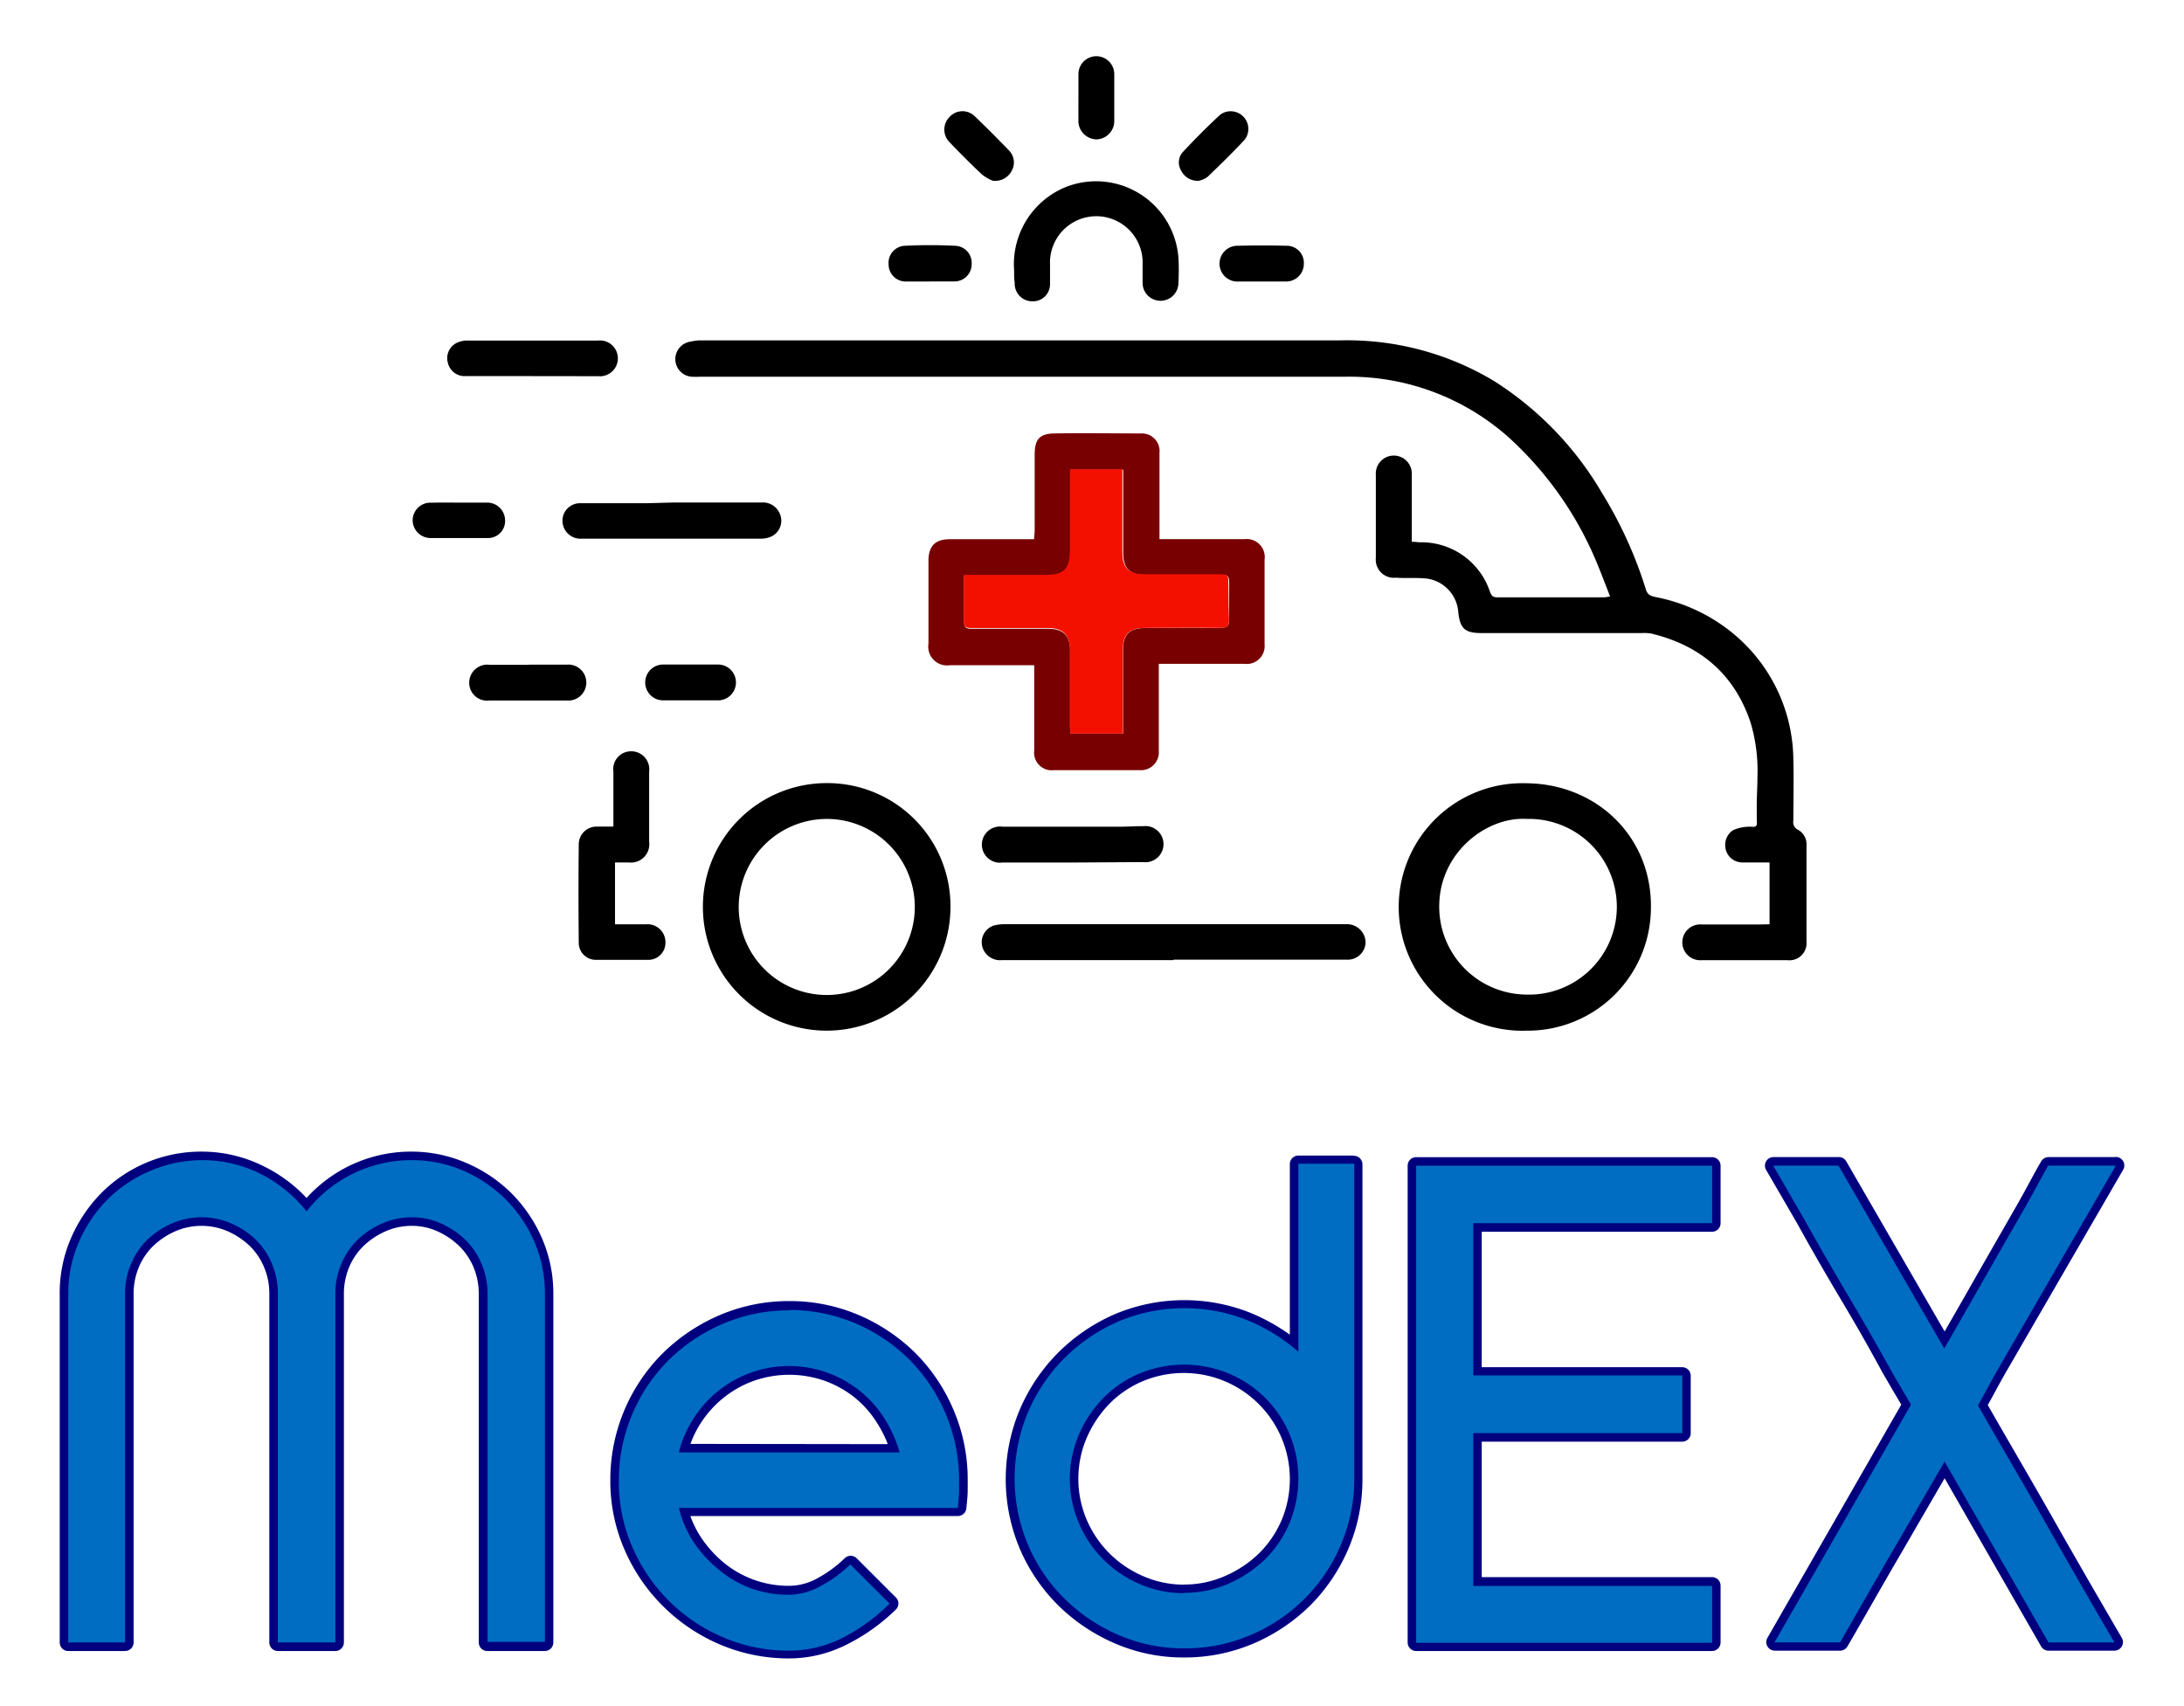 <svg xmlns="http://www.w3.org/2000/svg" viewBox="0 0 256 200"><defs><style>.cls-1{fill:#780000;}.cls-2{fill:#f31000;}.cls-3{fill:#006dc2;}.cls-4{fill:#00007f;}</style></defs><g id="Vehicle"><path d="M207.42,108.35V101.1c-1.07,0-2.13,0-3.18,0a2,2,0,0,1-2-1.77,2.08,2.08,0,0,1,.88-2,4.77,4.77,0,0,1,2.39-.4c.57,0,.41-.51.41-.9,0-.54,0-1.07,0-1.61,0-1.09.08-2.19.08-3.28a19.76,19.76,0,0,0-.82-6.49c-1.9-5.63-5.88-9-11.62-10.38a4.81,4.81,0,0,0-1.07-.06H173.64c-1.94,0-2.51-.53-2.71-2.49A4.27,4.27,0,0,0,167,67.8c-1.12-.09-2.26,0-3.39-.08a2.12,2.12,0,0,1-2.34-2.32q0-4.86,0-9.74a2.11,2.11,0,1,1,4.21,0c0,2.26,0,4.53,0,6.79v1.06c.39,0,.7.06,1,.06a8.47,8.47,0,0,1,8.14,5.72c.15.4.26.73.83.73,4.2,0,8.4,0,12.6,0a6.14,6.14,0,0,0,.68-.1c-.53-1.34-1-2.62-1.52-3.86a41.07,41.07,0,0,0-10.38-14.8,28.1,28.1,0,0,0-19.08-7.1q-37.81,0-75.63,0a9.73,9.73,0,0,1-1.08,0,2.07,2.07,0,0,1-.17-4.1A6.34,6.34,0,0,1,82,39.9q37.55,0,75.1,0a33.41,33.41,0,0,1,18,4.75,38.57,38.57,0,0,1,12.71,13.19,49.25,49.25,0,0,1,5.12,11.28c.2.66.66.77,1.18.88a20.3,20.3,0,0,1,9.17,4.37,19.39,19.39,0,0,1,6.93,14.74c.06,2.35,0,4.71,0,7.06a1,1,0,0,0,.54,1.1,1.92,1.92,0,0,1,1,1.79c0,3.79,0,7.57,0,11.35a2,2,0,0,1-2.21,2.15c-3.37,0-6.73,0-10.1,0a2.1,2.1,0,1,1,0-4.19c2.3,0,4.59,0,6.89,0Z"/><path class="cls-1" d="M148.23,65.6c0,3.31,0,6.61,0,9.92a2.1,2.1,0,0,1-2.34,2.3H135.83V80c0,2.65,0,5.31,0,8a2.1,2.1,0,0,1-2.28,2.28c-3.34,0-6.67,0-10,0a2.06,2.06,0,0,1-2.32-2.3c0-3,0-6,0-9,0-.32,0-.64,0-1h-9.88a2.2,2.2,0,0,1-2.52-2.51V65.74c0-1.73.8-2.53,2.5-2.53h9.89c0-.41.06-.73.06-1.05,0-2.95,0-5.89,0-8.84,0-1.83.56-2.49,2.35-2.51,3.43-.06,6.85,0,10.28,0a2.07,2.07,0,0,1,2,2.3c0,3,0,6,0,8.94V63.2h10A2.11,2.11,0,0,1,148.23,65.6Zm-5.15,8c.81,0,1-.25,1-1,0-1.45,0-2.92,0-4.37,0-.7-.23-.85-.88-.85-3,0-6,0-9,0-1.8,0-2.54-.77-2.54-2.57,0-2.92,0-5.84,0-8.75,0-.35,0-.69,0-1h-6.15v9.42c0,2.27-.65,3-2.9,3H113c0,1.79,0,3.58,0,5.36,0,.69.21.87.86.87,3,0,6,0,9,0,1.78,0,2.57.79,2.57,2.55V85c0,.3,0,.62.06,1h6.15V76.2c0-1.83.75-2.58,2.61-2.58C137.17,73.62,140.13,73.57,143.08,73.63Z"/><path class="cls-2" d="M144.07,72.61c0,.77-.18,1-1,1-3-.06-5.91,0-8.85,0-1.86,0-2.61.75-2.61,2.58V86h-6.15c0-.34-.06-.66-.06-1V76.17c0-1.76-.79-2.55-2.57-2.55-3,0-6,0-9,0-.65,0-.88-.18-.86-.87,0-1.78,0-3.57,0-5.36h9.54c2.25,0,2.9-.68,2.9-3V55h6.15c0,.36,0,.7,0,1,0,2.91,0,5.83,0,8.75,0,1.8.74,2.56,2.54,2.57,3,0,6,0,9,0,.65,0,.91.15.88.85C144,69.69,144,71.16,144.07,72.61Z"/><path d="M179,120.82a14.51,14.51,0,1,1,0-29c8.25.1,14.77,6.4,14.51,14.89A14.44,14.44,0,0,1,179,120.82ZM178.94,96c-4.59-.28-10,3.78-10.23,9.83a10.3,10.3,0,0,0,10.15,10.76A10.3,10.3,0,1,0,178.94,96Z"/><path d="M111.41,106.42A14.51,14.51,0,1,1,97,91.8,14.43,14.43,0,0,1,111.41,106.42Zm-24.82,0A10.32,10.32,0,1,0,96.82,96,10.34,10.34,0,0,0,86.59,106.37Z"/><path d="M137.56,112.55h-20.1a2.17,2.17,0,0,1-2.23-1.31,2.06,2.06,0,0,1,1.35-2.77,5.57,5.57,0,0,1,1.42-.13h40a2.18,2.18,0,0,1,2.07,2.16,2.1,2.1,0,0,1-2.17,2c-2.5,0-5,0-7.5,0H137.56Z"/><path d="M72.09,108.35c1.24,0,2.45,0,3.66,0A2.1,2.1,0,0,1,78,110.52a2,2,0,0,1-2,2c-2,0-4.11,0-6.16,0a2,2,0,0,1-2-2.06q-.06-5.73,0-11.44A2.08,2.08,0,0,1,70,96.9c.59,0,1.18,0,1.9,0v-1c0-1.82,0-3.64,0-5.45A2.09,2.09,0,0,1,74,88.07a2.11,2.11,0,0,1,2.09,2.38q0,4.11,0,8.22a2.15,2.15,0,0,1-2.41,2.43c-.51,0-1,0-1.59,0Z"/><path d="M118.87,31.69a9.77,9.77,0,0,1,6.07-9.77,9.68,9.68,0,0,1,13.19,8.29c.06,1,.05,2,0,2.95a2.1,2.1,0,1,1-4.2,0c0-.71,0-1.43,0-2.14A5.43,5.43,0,1,0,123.08,31c0,.77,0,1.55,0,2.32a2,2,0,0,1-2.14,2,2.06,2.06,0,0,1-2-2.16C118.86,32.64,118.87,32.14,118.87,31.69Z"/><path d="M78.77,58.91c3.48,0,7,0,10.44,0a2.13,2.13,0,0,1,2.13,1.17A2.05,2.05,0,0,1,90.14,63a3.38,3.38,0,0,1-1,.15H68.65c-.24,0-.48,0-.72,0a2.12,2.12,0,0,1-2-2.16,2.05,2.05,0,0,1,2.08-2c2.62,0,5.24,0,7.86,0Z"/><path d="M125.72,101.11H117.5a2.12,2.12,0,1,1,0-4.2l13.84,0c.89,0,1.78-.07,2.67-.06a2.12,2.12,0,1,1,0,4.21Z"/><path d="M62.36,44.09c-2.61,0-5.23,0-7.85,0a2,2,0,0,1-2-1.51,2,2,0,0,1,.9-2.32,2.83,2.83,0,0,1,1.27-.34q7.73,0,15.44,0a2.1,2.1,0,1,1,0,4.18Z"/><path d="M62,77.91h4.47a2.11,2.11,0,1,1,0,4.21q-4.56,0-9.12,0A2.09,2.09,0,0,1,55,80a2.12,2.12,0,0,1,2.4-2.07c1.52,0,3,0,4.56,0Z"/><path d="M81,77.9c1.05,0,2.09,0,3.13,0a2.1,2.1,0,1,1,.07,4.2c-2.18,0-4.35,0-6.53,0a2.1,2.1,0,1,1,.12-4.2c1.07,0,2.14,0,3.21,0Z"/><path d="M53.81,58.92c1.07,0,2.14,0,3.21,0a2.09,2.09,0,0,1,2.18,2,2,2,0,0,1-2.13,2.15c-2.17,0-4.35,0-6.52,0A2.1,2.1,0,0,1,48.37,61a2.08,2.08,0,0,1,2.22-2.07C51.66,58.9,52.73,58.92,53.81,58.92Z"/><path d="M126.41,11.36c0-.89,0-1.78,0-2.67a2.1,2.1,0,1,1,4.2,0q0,2.72,0,5.43a2.15,2.15,0,0,1-2.09,2.22A2.17,2.17,0,0,1,126.41,14C126.4,13.14,126.41,12.25,126.41,11.36Z"/><path d="M116.35,21.18a5.31,5.31,0,0,1-1.24-.72c-1.3-1.22-2.55-2.48-3.79-3.77a2.1,2.1,0,0,1,0-3,2.05,2.05,0,0,1,3,0c1.35,1.29,2.67,2.62,4,4A2,2,0,0,1,118.6,20,2.17,2.17,0,0,1,116.35,21.18Z"/><path d="M148,33c-.92,0-1.85,0-2.77,0a2.1,2.1,0,1,1-.09-4.19c1.88-.05,3.76-.05,5.63,0a2,2,0,0,1,2.06,2.14A2.07,2.07,0,0,1,150.71,33c-.89,0-1.78,0-2.68,0Z"/><path d="M109,33c-.92,0-1.85,0-2.77,0A2,2,0,0,1,104.16,31a2,2,0,0,1,1.78-2.18c2-.11,4.1-.11,6.15,0a2,2,0,0,1,1.8,2.17,2,2,0,0,1-2,2c-.95,0-1.91,0-2.86,0Z"/><path d="M140.54,21.19A2.14,2.14,0,0,1,138.45,20a1.83,1.83,0,0,1,.19-2.17c1.42-1.52,2.88-3,4.41-4.4a2.07,2.07,0,0,1,2.85,2.94c-1.39,1.5-2.86,2.93-4.34,4.35A2.77,2.77,0,0,1,140.54,21.19Z"/></g><g id="Text"><path class="cls-3" d="M57.15,193a.5.5,0,0,1-.5-.5V151.66a8.51,8.51,0,0,0-.65-3.29,8,8,0,0,0-1.8-2.67,9.66,9.66,0,0,0-2.69-1.82,7.84,7.84,0,0,0-3.24-.68,8.1,8.1,0,0,0-3.28.68,9.65,9.65,0,0,0-2.73,1.82,8,8,0,0,0-1.8,2.67,8.51,8.51,0,0,0-.65,3.29v40.88a.5.5,0,0,1-.5.5H32.57a.5.5,0,0,1-.5-.5V151.66a8.33,8.33,0,0,0-.65-3.29,7.87,7.87,0,0,0-1.8-2.67,9.6,9.6,0,0,0-2.72-1.82,8.25,8.25,0,0,0-6.56,0,9.65,9.65,0,0,0-2.73,1.82,8,8,0,0,0-1.8,2.67,8.51,8.51,0,0,0-.65,3.29v40.88a.5.5,0,0,1-.5.5H8a.5.5,0,0,1-.5-.5V151.66a15.62,15.62,0,0,1,1.27-6.25,16.78,16.78,0,0,1,3.43-5.13,15.9,15.9,0,0,1,5.13-3.48,16.17,16.17,0,0,1,6.29-1.26,15.7,15.7,0,0,1,7.15,1.66,17,17,0,0,1,5.17,4,16,16,0,0,1,12.33-5.69,15.61,15.61,0,0,1,6.24,1.27,16.31,16.31,0,0,1,5.14,3.47,16.6,16.6,0,0,1,3.47,5.13,15.69,15.69,0,0,1,1.27,6.25v40.88a.5.5,0,0,1-.5.5Z"/><path class="cls-4" d="M48.27,136a15.21,15.21,0,0,1,6,1.22,16.18,16.18,0,0,1,5,3.37,15.94,15.94,0,0,1,3.37,5,15,15,0,0,1,1.23,6v40.88H57.15V151.66a8.86,8.86,0,0,0-.69-3.48,8.51,8.51,0,0,0-1.91-2.84,9.92,9.92,0,0,0-2.84-1.91,8.17,8.17,0,0,0-3.44-.73,8.47,8.47,0,0,0-3.49.73,9.79,9.79,0,0,0-2.87,1.91A8.51,8.51,0,0,0,40,148.18a8.86,8.86,0,0,0-.69,3.48v40.88H32.57V151.66a9,9,0,0,0-.68-3.48A8.39,8.39,0,0,0,30,145.34a9.66,9.66,0,0,0-2.87-1.91,8.68,8.68,0,0,0-7,0,9.79,9.79,0,0,0-2.87,1.91,8.51,8.51,0,0,0-1.91,2.84,8.86,8.86,0,0,0-.69,3.48v40.88H8V151.66a15.18,15.18,0,0,1,1.22-6,16.35,16.35,0,0,1,3.33-5,15.65,15.65,0,0,1,5-3.37A15.44,15.44,0,0,1,23.62,136a15.16,15.16,0,0,1,6.93,1.61A16.29,16.29,0,0,1,35.94,142a15.56,15.56,0,0,1,12.33-6m0-1a16.54,16.54,0,0,0-7.42,1.71,16.78,16.78,0,0,0-4.92,3.72A17.29,17.29,0,0,0,31,136.76,16.19,16.19,0,0,0,23.62,135a16.48,16.48,0,0,0-11.78,4.89,17.34,17.34,0,0,0-3.53,5.28A16.14,16.14,0,0,0,7,151.66v40.88a1,1,0,0,0,1,1h6.66a1,1,0,0,0,1-1V151.66a8.08,8.08,0,0,1,.61-3.1,7.51,7.51,0,0,1,1.69-2.5,9,9,0,0,1,2.58-1.72,7.73,7.73,0,0,1,6.16,0,9.09,9.09,0,0,1,2.58,1.72,7.59,7.59,0,0,1,1.68,2.5,7.9,7.9,0,0,1,.61,3.1v40.88a1,1,0,0,0,1,1h6.74a1,1,0,0,0,1-1V151.66a8.08,8.08,0,0,1,.61-3.1,7.51,7.51,0,0,1,1.69-2.5,9,9,0,0,1,2.58-1.72,7.65,7.65,0,0,1,3.08-.64,7.32,7.32,0,0,1,3,.64,8.81,8.81,0,0,1,2.55,1.72,7.62,7.62,0,0,1,1.69,2.5,8.08,8.08,0,0,1,.61,3.1v40.88a1,1,0,0,0,1,1h6.74a1,1,0,0,0,1-1V151.66a16.14,16.14,0,0,0-1.31-6.45A17.12,17.12,0,0,0,60,139.93a16.88,16.88,0,0,0-5.29-3.58A16.12,16.12,0,0,0,48.27,135Z"/><path class="cls-3" d="M92.52,194a20,20,0,0,1-8-1.61A20.9,20.9,0,0,1,78,188a20.64,20.64,0,0,1-4.39-6.47A19.62,19.62,0,0,1,72,173.55,20.46,20.46,0,0,1,78,159a21.29,21.29,0,0,1,6.51-4.35,20.53,20.53,0,0,1,15.94,0A20.72,20.72,0,0,1,107,159a20.42,20.42,0,0,1,4.35,6.51,20.2,20.2,0,0,1,1.61,8v1.15c0,.43,0,1.12-.15,2.12a.52.52,0,0,1-.5.45h-32a12,12,0,0,0,1.53,3.28,13.83,13.83,0,0,0,2.81,3.1,12,12,0,0,0,3.64,2.06,12.51,12.51,0,0,0,4.31.74,7.36,7.36,0,0,0,3.44-.9,15.15,15.15,0,0,0,3.41-2.48.45.45,0,0,1,.34-.14.51.51,0,0,1,.36.15l4.59,4.59a.51.51,0,0,1,.15.36.48.48,0,0,1-.16.35,22.33,22.33,0,0,1-5.67,4A14.45,14.45,0,0,1,92.52,194Zm12.26-24.2a15.15,15.15,0,0,0-1.55-3.25,12,12,0,0,0-2.76-3.09,12.74,12.74,0,0,0-3.65-2,13.06,13.06,0,0,0-8.61,0,12.82,12.82,0,0,0-6.45,5.12,12.33,12.33,0,0,0-1.52,3.25Z"/><path class="cls-4" d="M92.52,153.57a19.55,19.55,0,0,1,7.77,1.57,20,20,0,0,1,6.31,4.25,20.06,20.06,0,0,1,5.82,14.16v1.15q0,.62-.15,2.07H79.58a12.61,12.61,0,0,0,1.76,4.06A14.85,14.85,0,0,0,84.25,184,12.52,12.52,0,0,0,88,186.18a13,13,0,0,0,4.48.77,7.86,7.86,0,0,0,3.67-1,15.08,15.08,0,0,0,3.52-2.56l4.6,4.59A21.72,21.72,0,0,1,98.76,192a13.91,13.91,0,0,1-6.24,1.5,19.48,19.48,0,0,1-7.77-1.57,20.15,20.15,0,0,1-10.64-10.61,19,19,0,0,1-1.57-7.73,19.92,19.92,0,0,1,5.85-14.16,20.5,20.5,0,0,1,6.36-4.25,19.48,19.48,0,0,1,7.77-1.57M79.58,170.26h25.87a15.11,15.11,0,0,0-1.79-4,13,13,0,0,0-2.87-3.21A13.37,13.37,0,0,0,97,160.92,13.28,13.28,0,0,0,84.25,163a13.57,13.57,0,0,0-2.91,3.21,13.1,13.1,0,0,0-1.76,4m12.94-17.69a20.6,20.6,0,0,0-8.17,1.65,21.69,21.69,0,0,0-6.66,4.46,20.91,20.91,0,0,0-6.15,14.87,20.1,20.1,0,0,0,1.65,8.13,21.23,21.23,0,0,0,11.16,11.13,20.6,20.6,0,0,0,8.17,1.65,15,15,0,0,0,6.68-1.6,22.91,22.91,0,0,0,5.8-4.12,1,1,0,0,0,.31-.71,1,1,0,0,0-.3-.72l-4.59-4.59a1,1,0,0,0-.71-.29,1,1,0,0,0-.69.28,14.67,14.67,0,0,1-3.29,2.4,6.9,6.9,0,0,1-3.21.84,12,12,0,0,1-7.64-2.68,13.62,13.62,0,0,1-2.71-3,11.69,11.69,0,0,1-1.25-2.5h31.35a1,1,0,0,0,1-.9c.11-1,.16-1.72.16-2.17v-1.15a20.71,20.71,0,0,0-1.65-8.2,21.1,21.1,0,0,0-4.46-6.67,21.49,21.49,0,0,0-6.63-4.46,20.59,20.59,0,0,0-8.16-1.65ZM80.93,169.26a12.39,12.39,0,0,1,7.45-7.4,12.56,12.56,0,0,1,8.27,0,12.38,12.38,0,0,1,3.51,1.95,12,12,0,0,1,2.65,3,13.4,13.4,0,0,1,1.25,2.48Z"/><path class="cls-3" d="M138.83,193.73a19.69,19.69,0,0,1-7.93-1.61,21.47,21.47,0,0,1-6.47-4.35,20.35,20.35,0,0,1-4.39-6.48,20.53,20.53,0,0,1,0-15.94,20.7,20.7,0,0,1,4.39-6.51,21.1,21.1,0,0,1,6.47-4.39,20.42,20.42,0,0,1,15.43-.19,21.5,21.5,0,0,1,5.4,3.14v-21a.5.5,0,0,1,.5-.5h6.51a.51.51,0,0,1,.5.5v36.9a20,20,0,0,1-1.61,8,20.4,20.4,0,0,1-10.83,10.83A20,20,0,0,1,138.83,193.73Zm0-33.3a12.8,12.8,0,0,0-5,1,12.42,12.42,0,0,0-4.08,2.76,13.76,13.76,0,0,0-2.78,4.14,12.79,12.79,0,0,0,0,10,13,13,0,0,0,6.87,6.86,12.68,12.68,0,0,0,10,0,13.91,13.91,0,0,0,4.14-2.77,12.46,12.46,0,0,0,2.76-4.09,13.17,13.17,0,0,0,0-10,12.8,12.8,0,0,0-6.9-6.89A12.8,12.8,0,0,0,138.83,160.43Z"/><path class="cls-4" d="M158.74,136.42v36.9a19.48,19.48,0,0,1-1.57,7.77,19.81,19.81,0,0,1-10.57,10.57,19.48,19.48,0,0,1-7.77,1.57,19.25,19.25,0,0,1-7.73-1.57,20.79,20.79,0,0,1-6.32-4.25,19.67,19.67,0,0,1-4.28-6.32,20,20,0,0,1,0-15.54,20.14,20.14,0,0,1,4.28-6.35,20.55,20.55,0,0,1,6.32-4.29,19.93,19.93,0,0,1,15-.19,21,21,0,0,1,6.09,3.75V136.42h6.51m-19.91,50.3a12.92,12.92,0,0,0,5.21-1.07,14.41,14.41,0,0,0,4.29-2.87,13,13,0,0,0,2.87-4.25,13.67,13.67,0,0,0,0-10.41A13.27,13.27,0,0,0,144,161a13.67,13.67,0,0,0-10.41,0,12.92,12.92,0,0,0-4.25,2.87,14.1,14.1,0,0,0-2.87,4.29,13.19,13.19,0,0,0,0,10.41,13.48,13.48,0,0,0,7.12,7.12,12.91,12.91,0,0,0,5.2,1.07m19.91-51.3h-6.51a1,1,0,0,0-1,1v20a22.66,22.66,0,0,0-4.71-2.6,21,21,0,0,0-15.82.2,21.62,21.62,0,0,0-6.62,4.5,21.27,21.27,0,0,0-4.5,6.67,21,21,0,0,0,0,16.33,20.92,20.92,0,0,0,4.5,6.63,21.66,21.66,0,0,0,6.62,4.45,20.17,20.17,0,0,0,8.13,1.66,20.6,20.6,0,0,0,8.17-1.65,21.49,21.49,0,0,0,6.63-4.46,21.14,21.14,0,0,0,4.46-6.63,20.6,20.6,0,0,0,1.65-8.17v-36.9a1,1,0,0,0-1-1Zm-19.91,50.3a11.82,11.82,0,0,1-4.8-1,12.55,12.55,0,0,1-6.61-6.6,12.27,12.27,0,0,1,0-9.61,13.3,13.3,0,0,1,2.67-4,12.06,12.06,0,0,1,3.93-2.65,12.44,12.44,0,0,1,16.26,16.26,12.12,12.12,0,0,1-2.65,3.92,13.23,13.23,0,0,1-4,2.67,11.87,11.87,0,0,1-4.81,1Z"/><path class="cls-3" d="M166,193a.5.5,0,0,1-.5-.5V136.65a.5.5,0,0,1,.5-.5h34.68a.5.5,0,0,1,.5.5v6.74a.5.5,0,0,1-.5.5H173.17v16.84h24a.5.5,0,0,1,.5.5V168a.5.5,0,0,1-.5.5h-24v16.92h27.52a.5.5,0,0,1,.5.5v6.66a.5.5,0,0,1-.5.5Z"/><path class="cls-4" d="M200.69,136.65v6.74h-28v17.84h24.5V168h-24.5v17.92h28v6.66H166V136.65h34.68m0-1H166a1,1,0,0,0-1,1v55.89a1,1,0,0,0,1,1h34.68a1,1,0,0,0,1-1v-6.66a1,1,0,0,0-1-1h-27V169h23.5a1,1,0,0,0,1-1v-6.73a1,1,0,0,0-1-1h-23.5V144.39h27a1,1,0,0,0,1-1v-6.74a1,1,0,0,0-1-1Z"/><path class="cls-3" d="M240.12,193a.52.52,0,0,1-.44-.25l-11.74-20.46q-2.85,4.92-5.77,9.93c-2,3.53-4.08,7.07-6,10.53a.52.52,0,0,1-.44.25H208a.5.5,0,0,1-.43-.25.5.5,0,0,1,0-.5l15.85-27.62-1.08-1.85c-.41-.69-.82-1.39-1.23-2.11-1.63-3-3.33-5.92-5-8.8s-3.44-5.88-5.07-8.82l-3.59-6.19a.5.5,0,0,1,0-.5.52.52,0,0,1,.44-.25h7.65a.5.5,0,0,1,.43.25l12,20.69c1.39-2.42,2.81-4.88,4.24-7.4q2.37-4.17,4.67-8.16.6-1.07,1.41-2.55c.54-1,1-1.86,1.42-2.57a.51.51,0,0,1,.44-.26H248a.5.5,0,0,1,.43.25.5.5,0,0,1,0,.5l-13.78,23.81c-.45.81-.85,1.52-1.18,2.13l-1.05,1.91,3.76,6.52q2.07,3.57,4.14,7.2c1.38,2.43,2.74,4.81,4.1,7.16s2.63,4.56,3.86,6.66a.5.5,0,0,1,0,.5.5.5,0,0,1-.43.25Z"/><path class="cls-4" d="M248,136.65l-13.78,23.81c-.46.82-.85,1.53-1.19,2.15s-.72,1.32-1.18,2.14q1.83,3.21,3.9,6.77t4.14,7.2c1.37,2.43,2.74,4.81,4.09,7.16s2.64,4.57,3.87,6.66h-7.73l-12.18-21.21L221.74,182q-3.13,5.4-6.05,10.53H208l16-27.87-1.23-2.1c-.41-.69-.81-1.39-1.22-2.11q-2.46-4.44-5.05-8.8t-5.06-8.81l-3.59-6.2h7.65l12.4,21.44q2.3-4,4.67-8.15c1.58-2.79,3.14-5.5,4.67-8.16.41-.71.88-1.57,1.42-2.56s1-1.85,1.42-2.57H248m0-1h-7.88a1,1,0,0,0-.87.51c-.43.74-.91,1.61-1.43,2.58s-1,1.83-1.41,2.55q-2.29,4-4.67,8.15-1.92,3.39-3.8,6.65l-11.53-19.94a1,1,0,0,0-.87-.5h-7.65a1,1,0,0,0-.87,1.51l3.6,6.2c1.61,2.92,3.32,5.89,5.06,8.81s3.41,5.83,5,8.78l1.24,2.13.94,1.59L207.17,192a1,1,0,0,0,0,1,1,1,0,0,0,.87.5h7.65a1,1,0,0,0,.87-.51c2-3.45,4-7,6.05-10.51l5.33-9.19L239.25,193a1,1,0,0,0,.87.5h7.73a1,1,0,0,0,.86-.5,1,1,0,0,0,0-1q-1.83-3.14-3.86-6.65c-1.35-2.35-2.72-4.73-4.09-7.15s-2.8-4.9-4.14-7.21-2.48-4.28-3.62-6.28c.34-.61.65-1.17.91-1.66s.72-1.32,1.18-2.13l13.78-23.8a1,1,0,0,0,0-1,1,1,0,0,0-.87-.5Z"/></g></svg>